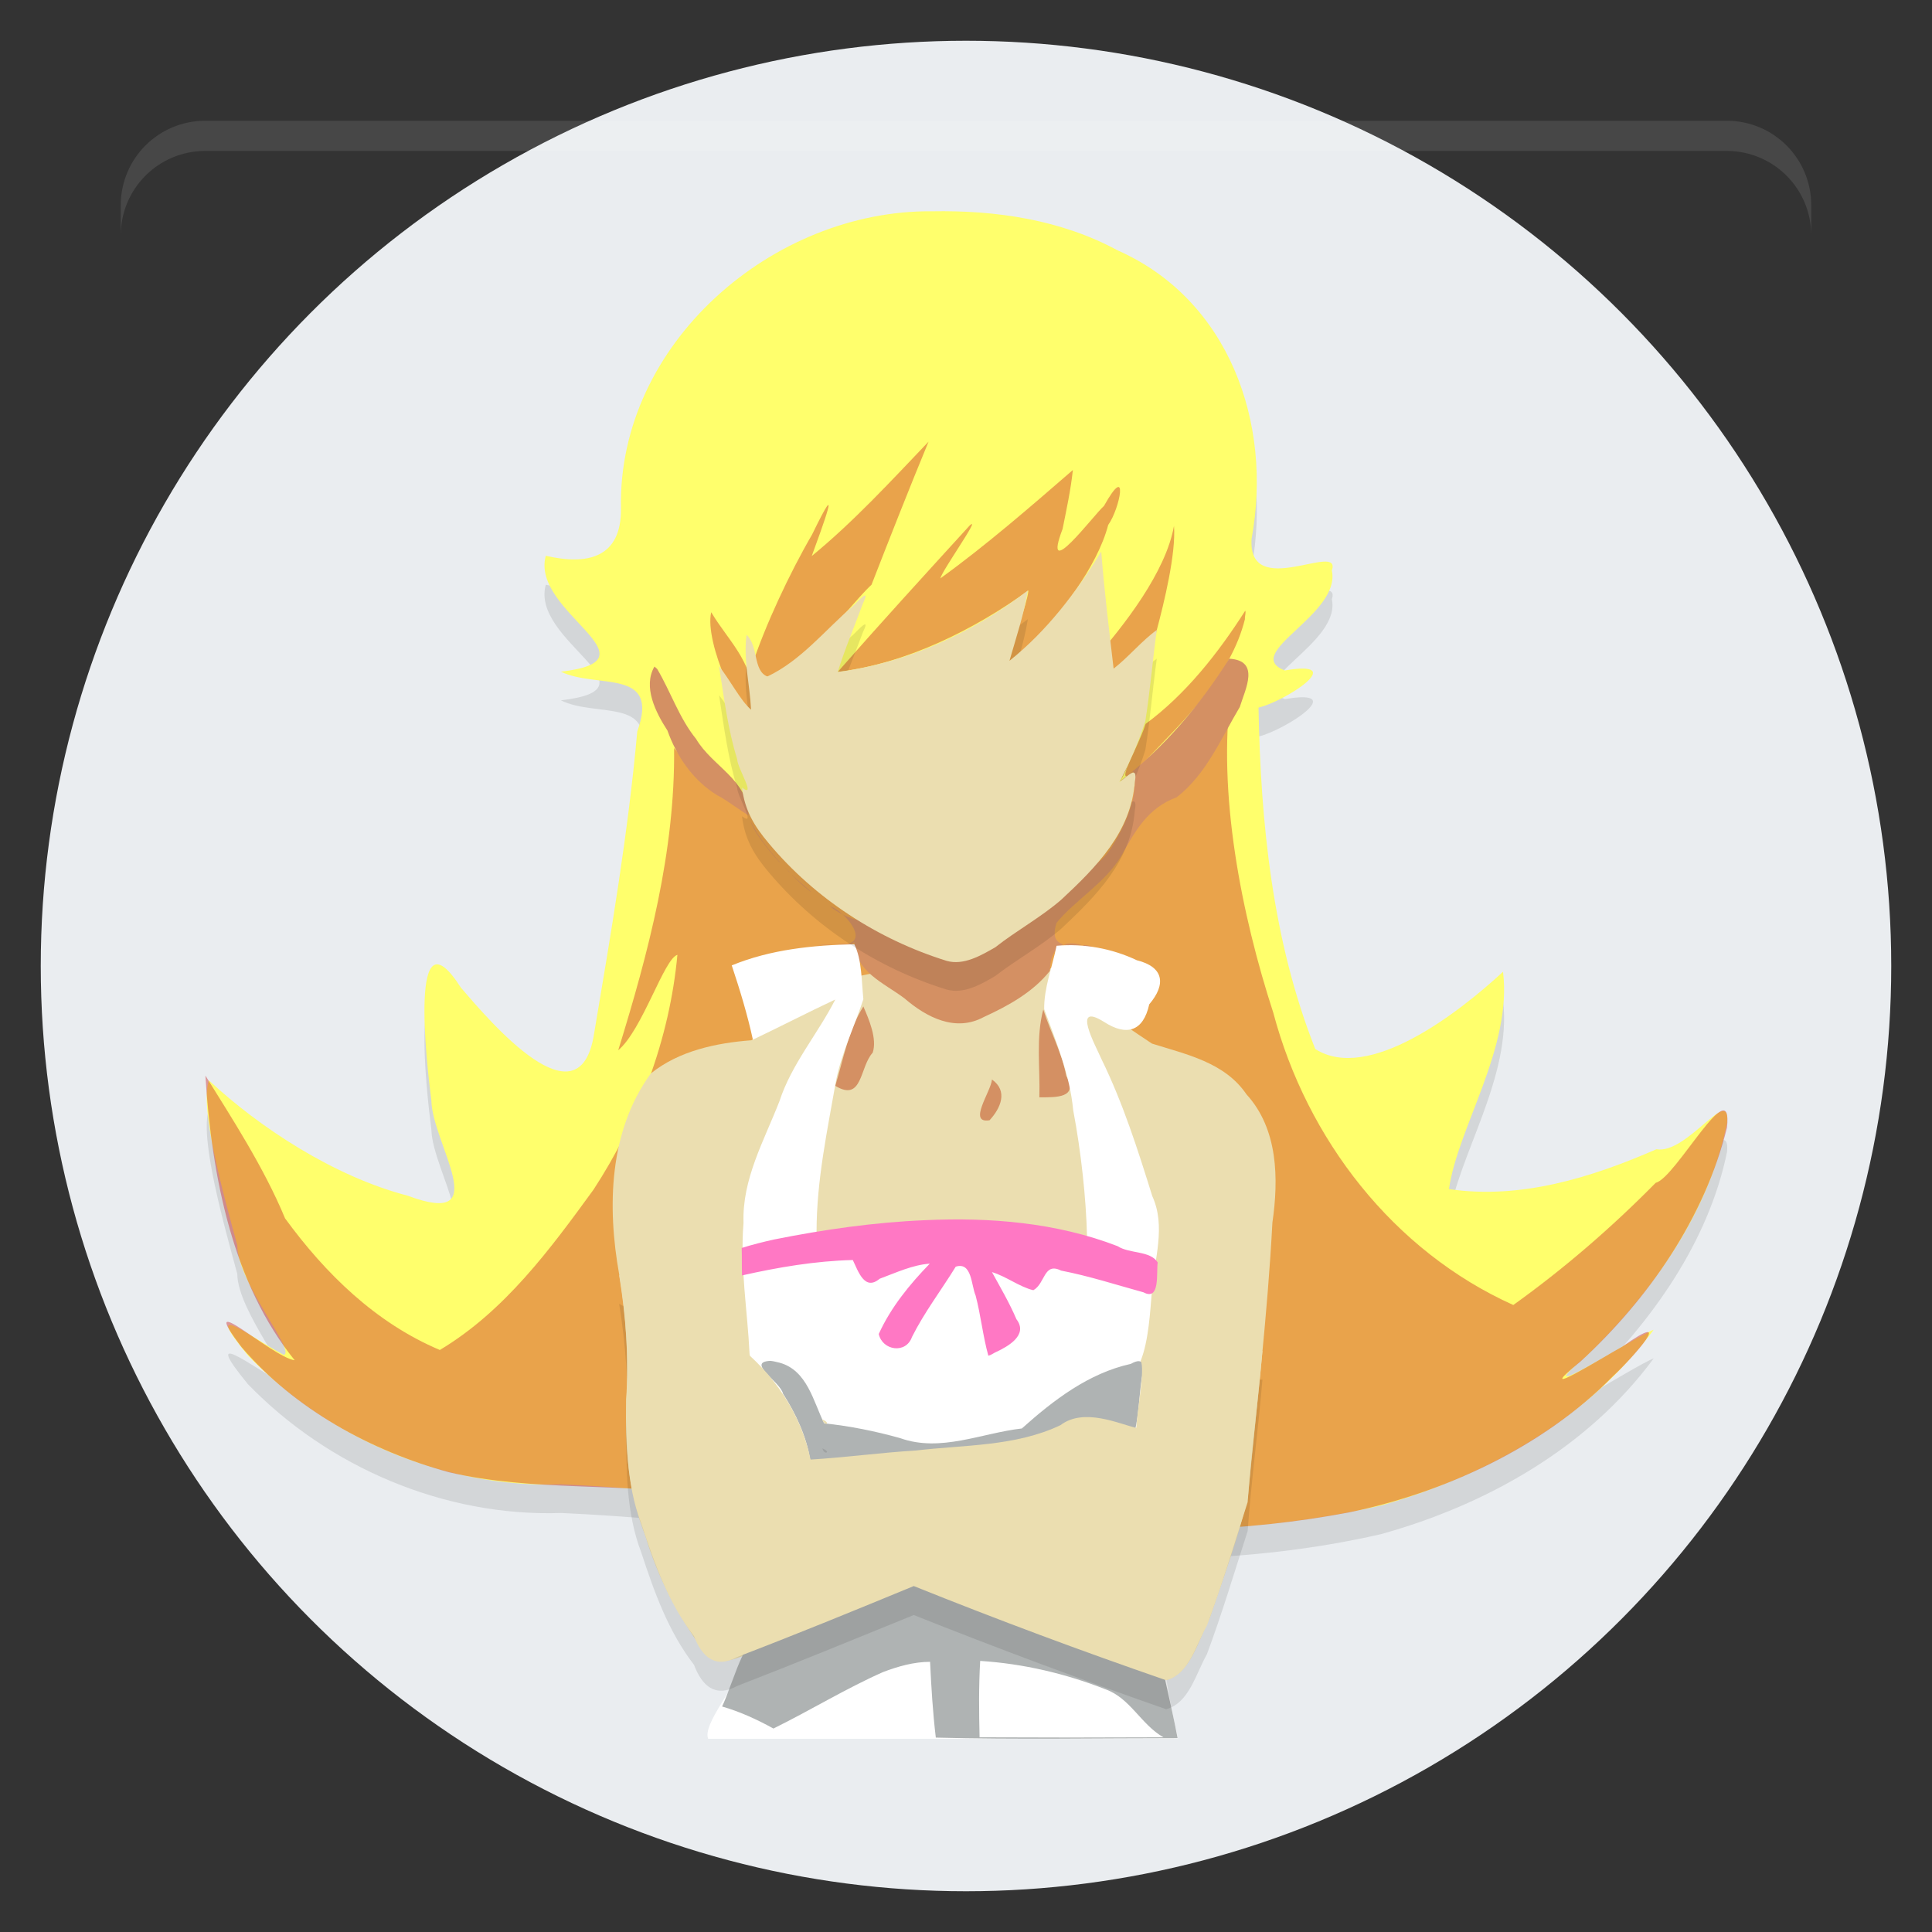 <?xml version="1.0" encoding="UTF-8" standalone="no"?>
<svg xmlns:dc="http://purl.org/dc/elements/1.1/" xmlns:cc="http://creativecommons.org/ns#" xmlns:rdf="http://www.w3.org/1999/02/22-rdf-syntax-ns#" xmlns:svg="http://www.w3.org/2000/svg" xmlns="http://www.w3.org/2000/svg" xmlns:sodipodi="http://sodipodi.sourceforge.net/DTD/sodipodi-0.dtd" xmlns:inkscape="http://www.inkscape.org/namespaces/inkscape" inkscape:version="1.0beta2 (2b71d25d45, 2019-12-03)" sodipodi:docname="littleweeb.svg" id="svg32" version="1" height="64" width="64">
  <rect width="100%" height="100%" fill="#333333" stroke="none"/>
  <defs id="defs36" />
  <sodipodi:namedview inkscape:current-layer="svg32" inkscape:cy="34.58" inkscape:cx="32" inkscape:zoom="12.08" showgrid="false" id="namedview34" inkscape:window-height="480" inkscape:window-width="640" inkscape:pageshadow="2" inkscape:pageopacity="0" guidetolerance="10" gridtolerance="10" objecttolerance="10" borderopacity="1" inkscape:document-rotation="0" bordercolor="#666666" pagecolor="#ffffff" />
  <circle r="30.65" cy="32" cx="32" id="path863" style="fill:#eaedf0;stroke-width:0.2" />
  <path inkscape:connector-curvature="0" id="path6" d="M 30.87,7.954 C 25.61,7.907 20.46,12.33 20.57,17.79 20.59,19.45 19.45,19.68 18.08,19.37 17.56,21.24 21.94,22.81 18.58,23.2 19.77,23.79 21.88,23.06 21.11,25.19 20.81,28.54 20.24,31.87 19.68,35.19 19.2,38.3 16.25,34.81 15.27,33.68 13.53,30.95 14.13,36.18 14.29,37.42 14.32,38.85 16.42,41.66 13.51,40.56 11.05,39.92 8.586,38.3 6.921,36.75 6.595,37.68 7.447,40.67 7.86,42.2 7.873,43.46 9.83,45.74 9.397,45.84 8.326,45.27 6.611,43.9 8.211,45.85 10.88,48.61 14.73,50.25 18.59,50.12 27.61,50.52 36.76,52.88 45.75,50.82 49.24,49.85 52.6,47.96 54.78,45 54.06,45.28 50.41,47.69 52.54,45.88 54.71,43.79 56.6,41.14 57.21,38.16 57.33,36.86 55.89,39.2 54.87,39.02 52.72,39.97 50.37,40.69 48,40.34 48.28,38.32 50.1,35.66 49.79,33.14 48.31,34.51 45.33,36.82 43.57,35.71 42.15,32.13 41.76,28.21 41.69,24.4 42.58,24.18 44.72,22.79 42.56,23.16 41.1,22.59 44.43,21.32 44.12,19.85 44.46,18.85 41.33,20.88 41.46,18.81 42.17,14.95 40.7,10.88 37.03,9.251 35.14,8.23 33,7.916 30.87,7.954 Z" style="opacity:0.1;stroke-width:0.955" />
  <path inkscape:connector-curvature="0" id="path8" d="M 30.87,6.999 C 25.61,6.952 20.46,11.37 20.57,16.84 20.59,18.49 19.45,18.73 18.08,18.41 17.56,20.28 21.94,21.86 18.58,22.25 19.77,22.83 21.88,22.11 21.11,24.23 20.81,27.58 20.24,30.92 19.68,34.24 19.2,37.34 16.25,33.86 15.27,32.72 13.53,30 14.13,35.22 14.29,36.46 14.32,37.9 16.42,40.7 13.51,39.61 11.05,38.97 8.586,37.34 6.921,35.79 6.595,36.73 7.447,39.72 7.86,41.25 7.873,42.51 9.83,44.79 9.397,44.88 8.326,44.32 6.611,42.95 8.211,44.9 10.88,47.66 14.73,49.3 18.59,49.17 27.61,49.57 36.76,51.93 45.75,49.87 49.24,48.89 52.6,47.01 54.78,44.05 54.06,44.33 50.41,46.73 52.54,44.93 54.71,42.84 56.6,40.19 57.21,37.2 57.33,35.9 55.89,38.25 54.87,38.07 52.72,39.01 50.37,39.74 48,39.39 48.28,37.37 50.1,34.71 49.79,32.19 48.31,33.56 45.33,35.87 43.57,34.75 42.15,31.17 41.76,27.25 41.69,23.44 42.58,23.23 44.72,21.84 42.56,22.21 41.1,21.64 44.43,20.37 44.12,18.9 44.46,17.9 41.33,19.92 41.46,17.85 42.17,14 40.7,9.926 37.03,8.297 35.14,7.275 33,6.961 30.87,6.999 Z" style="fill:#ffff6c;stroke-width:0.955" />
  <path inkscape:connector-curvature="0" id="path10" d="M 30.76,14.63 C 29.52,15.93 28.27,17.29 26.89,18.42 27.24,17.46 27.94,15.57 26.9,17.71 26.16,18.98 25.34,20.73 24.9,22.08 25.67,23.46 28,20.17 28.87,19.37 29.49,17.78 30.11,16.2 30.76,14.63 Z M 35.54,15.57 C 34.12,16.8 32.66,18.07 31.15,19.16 31.2,18.91 32.54,17.03 32.12,17.41 30.66,19.01 29.18,20.63 27.75,22.26 30.04,21.98 32.28,20.85 34.07,19.56 33.94,20.59 32.53,23.38 34.1,21.44 35.08,20.39 36.35,18.78 36.71,17.39 37.1,16.85 37.41,15.26 36.57,16.76 36.23,17.06 34.49,19.39 35.2,17.52 35.33,16.87 35.47,16.23 35.54,15.57 Z M 38.89,17.42 C 38.62,18.95 37.24,20.72 36.22,21.88 36.11,23.1 38.21,21.56 38.32,20.87 38.56,19.97 38.96,18.34 38.89,17.42 Z M 41.25,20.23 C 40.36,21.63 39.27,23.01 37.95,23.98 37.68,24.85 36.58,26.59 37.95,25.19 39.25,23.83 40.77,22.39 41.24,20.51 41.23,20.42 41.28,20.3 41.25,20.23 Z M 23.56,20.28 C 23.32,21.29 24.59,24.03 24.88,23.51 25.12,22.05 24.19,21.34 23.56,20.28 Z M 40.78,22.89 C 40.08,25.09 35.07,27.13 34.11,29.03 32.31,30.56 34.65,32.2 32.04,32.55 29.34,32.67 29.06,30.48 27.31,29.08 26.08,27.32 23.66,26.42 22.33,24.78 22.37,28.2 21.48,31.56 20.48,34.79 21.28,34.12 22,31.75 22.44,31.63 22.18,34.43 21.15,37.13 19.66,39.41 18.22,41.39 16.71,43.44 14.57,44.72 12.44,43.82 10.78,42.19 9.443,40.36 8.744,38.67 7.648,36.99 6.804,35.63 7.015,39.02 7.723,42.54 9.762,45.06 9.004,44.96 6.42,42.55 8.006,44.63 9.759,46.68 12.28,48.06 14.87,48.77 17.66,49.42 20.58,49.1 23.41,49.55 30.46,50.19 37.64,51.45 44.69,50.1 47.82,49.45 51.09,47.97 53.42,45.6 54.12,44.95 55.56,43.32 53.74,44.61 53.23,44.88 50.58,46.54 52.36,45.1 54.61,43.03 56.47,40.34 57.21,37.35 57.41,35.42 55.5,39.04 54.85,39.18 53.39,40.66 51.82,42.02 50.13,43.23 46.15,41.44 43.29,37.73 42.18,33.55 41.13,30.32 40.32,26.27 40.78,22.89 Z" style="opacity:0.4;fill:#c91919;stroke-width:0.955" />
  <path inkscape:connector-curvature="0" id="path12" d="M 24.89,34.46 C 23.72,34.55 22.49,34.81 21.56,35.56 20.17,37.47 20.11,39.97 20.51,42.21 20.77,43.69 20.82,45.19 20.74,46.69 20.71,48.12 20.85,49.55 21.38,50.88 21.78,52.24 22.45,53.49 23.27,54.64 23.86,55.62 25.21,54.41 26.07,54.25 27.47,53.69 28.87,53.12 30.27,52.54 33.03,53.64 35.82,54.69 38.63,55.66 39.45,55.42 39.7,54.32 40.07,53.61 40.52,52.28 41.02,50.95 41.34,49.58 41.63,46.56 41.99,43.54 42.15,40.5 42.36,39.05 42.34,37.4 41.29,36.25 40.57,35.19 39.3,34.93 38.16,34.57 37,33.8 35.83,33 34.8,32.07 34.34,32.91 32.93,32.35 32.14,32.42 30.55,32.26 28.69,31.82 27.32,32.9 26.51,33.42 25.7,33.94 24.89,34.46 Z M 25.52,45.08 C 26.91,45 26.7,46.95 27.65,47.2 29.06,47.27 30.41,48.1 31.84,47.71 32.85,47.46 33.98,47.51 34.67,46.62 35.6,45.87 36.68,45.27 37.86,45.1 37.7,45.74 37.9,47.11 37.47,47.33 36.58,46.67 35.46,46.98 34.56,47.44 32.52,48.04 30.34,47.98 28.24,48.23 27.42,48.39 26.61,48.55 26.6,47.48 26.29,46.62 25.78,45.84 25.14,45.18 25.26,45.13 25.4,45.11 25.52,45.08 Z" style="fill:#ebdeb0;stroke-width:0.955" />
  <path inkscape:connector-curvature="0" id="path14" d="M 40.72,21.82 C 39.75,23.36 38.56,24.77 37.11,25.88 37.33,25.47 37.81,24.38 37.36,25.36 37.08,25.83 37.02,26.07 37.53,25.56 37.76,26.32 37.24,27.43 36.77,28.15 36,29.3 34.15,29.2 32.96,29.91 32.2,30.44 32.04,31.28 31.05,30.87 29.74,30.43 28.57,30.88 27.49,30.02 27.93,30.15 28.78,31.11 28.07,31.27 27.57,31.26 26.45,31.35 27.47,31.3 27.73,31.23 28.17,31.4 28.3,31.2 28.33,32.19 29.25,32.54 29.96,33.07 30.69,33.7 31.65,34.2 32.59,33.69 33.4,33.32 34.23,32.86 34.78,32.16 34.78,31.46 35.15,31.1 35.85,31.31 35.24,31.36 34.76,31.31 35,30.57 35.6,29.83 36.61,29.25 37.14,28.36 37.61,27.51 38.03,26.76 38.98,26.41 39.96,25.65 40.45,24.46 41.07,23.42 41.25,22.83 41.76,21.88 40.72,21.82 Z M 35.85,31.31 C 36.41,31.59 36.22,31.26 35.85,31.31 Z M 21.68,22.08 C 21.29,22.75 21.72,23.6 22.11,24.2 22.41,25.05 22.97,25.87 23.77,26.35 24.07,26.49 24.96,27.17 24.79,26.98 24.77,25.83 23.59,25.38 23.06,24.48 22.5,23.79 22.22,22.92 21.77,22.16 Z M 24.86,27.2 C 25,27.67 25.86,28.63 25.85,28.58 25.47,28.16 25.11,27.71 24.86,27.2 Z M 25.96,28.7 C 26.2,28.96 26.35,29.08 25.96,28.7 Z M 26.24,28.98 C 26.49,29.29 27.28,29.88 26.59,29.3 26.47,29.2 26.35,29.09 26.24,28.98 Z M 28.6,33.34 C 28.1,34.14 27.94,35.08 27.67,35.97 28.58,36.52 28.47,35.35 28.91,34.87 29.06,34.41 28.79,33.78 28.6,33.34 Z M 34.56,33.44 C 34.31,34.38 34.46,35.38 34.43,36.35 34.98,36.35 35.74,36.38 35.32,35.64 35.18,34.87 34.79,34.18 34.56,33.44 Z M 32.86,35.76 C 32.83,36.16 32.04,37.23 32.78,37.11 33.15,36.71 33.4,36.14 32.86,35.76 Z" style="fill:#d49063;stroke-width:0.955" />
  <path inkscape:connector-curvature="0" id="path16" d="M 28.3,31.28 C 26.93,31.31 25.53,31.45 24.24,31.98 24.51,32.79 24.76,33.61 24.94,34.44 25.85,34.01 26.75,33.54 27.67,33.11 27.09,34.25 26.22,35.25 25.82,36.48 25.31,37.79 24.58,39.06 24.63,40.51 24.51,41.96 24.76,43.4 24.83,44.84 25.23,48.24 25.43,51.75 24.59,55.1 24.38,55.89 23.26,57.12 23.46,57.6 28.65,57.6 33.83,57.6 39.02,57.6 38.79,56.51 38.55,55.43 38.52,54.32 38.28,51.24 38.04,48.15 37.79,45.07 38.05,44.41 38.1,43.46 38.16,42.75 38.24,41.7 38.63,40.63 38.17,39.62 37.69,38.08 37.2,36.54 36.49,35.09 36.29,34.63 35.48,33.17 36.57,33.85 37.31,34.33 37.87,34.18 38.07,33.27 38.64,32.6 38.55,32.03 37.66,31.81 36.84,31.42 35.91,31.25 35,31.33 34.86,32.02 34.58,32.73 34.59,33.43 34.99,34.52 35.44,35.6 35.55,36.77 35.81,38.14 35.98,39.69 36.01,40.99 36.02,41.55 36.14,42.22 35.37,41.61 32.9,40.91 30.24,40.91 27.76,41.5 27.07,42.08 26.95,41.28 27.05,40.79 27.05,39.1 27.41,37.43 27.7,35.77 27.89,34.85 28.32,33.96 28.6,33.1 28.54,32.5 28.55,31.78 28.3,31.28 Z" style="fill:#ffffff;stroke-width:0.955" />
  <path inkscape:connector-curvature="0" id="path18" d="M 25.52,45.08 C 24.7,45.12 25.85,45.77 25.94,46.17 26.37,46.84 26.72,47.6 26.84,48.37 26.09,50.54 25.34,52.7 24.59,54.86 24.37,55.31 24.09,56.19 23.92,56.53 24.51,56.7 25.08,56.96 25.62,57.26 26.84,56.66 28.01,55.94 29.25,55.39 29.75,55.2 30.28,55.05 30.81,55.05 30.85,55.89 30.9,56.73 31,57.56 33.67,57.63 36.34,57.58 39.01,57.58 38.89,56.94 38.74,56.29 38.6,55.66 38.63,55.46 38.55,55.16 38.53,54.92 38.22,52.41 37.91,49.9 37.6,47.38 37.72,46.87 37.74,46.22 37.82,45.66 37.9,45.3 37.94,44.91 37.46,45.18 36.06,45.49 34.9,46.38 33.85,47.32 32.52,47.47 31.16,48.12 29.82,47.64 29,47.41 28.16,47.24 27.3,47.15 26.94,46.42 26.74,45.39 25.82,45.14 25.73,45.12 25.63,45.09 25.52,45.08 Z M 32.47,55.02 C 33.89,55.11 35.3,55.44 36.62,55.96 37.44,56.25 37.8,57.13 38.54,57.55 36.51,57.56 34.48,57.56 32.45,57.55 32.43,56.71 32.42,55.87 32.47,55.02 Z" style="fill:#afb3b3;stroke-width:0.955" />
  <path inkscape:connector-curvature="0" id="path20" d="M 32.99,44.79 C 33.4,44.6 34.07,44.22 33.67,43.7 33.44,43.16 33.14,42.65 32.86,42.14 33.33,42.28 33.77,42.63 34.23,42.74 34.63,42.52 34.57,41.8 35.15,42.09 36.08,42.27 36.97,42.56 37.88,42.81 38.44,43.11 38.3,42.15 38.35,41.82 38.1,41.42 37.42,41.54 37.02,41.28 35,40.5 32.8,40.32 30.65,40.42 28.96,40.49 27.29,40.73 25.64,41.06 25.28,41.14 24.92,41.23 24.57,41.34 24.58,41.64 24.57,41.95 24.58,42.25 25.78,41.98 27.01,41.77 28.25,41.74 28.43,42.11 28.64,42.78 29.14,42.36 29.68,42.16 30.23,41.9 30.8,41.86 30.13,42.55 29.51,43.31 29.11,44.19 29.23,44.74 30.01,44.86 30.21,44.29 30.62,43.47 31.18,42.74 31.66,41.96 32.2,41.79 32.17,42.58 32.32,42.92 32.49,43.57 32.56,44.26 32.74,44.91 32.83,44.89 32.9,44.83 32.99,44.79 Z" style="fill:#ff78c4;stroke-width:0.955" />
  <path inkscape:connector-curvature="0" id="path22" d="M 20.51,43.19 C 20.73,44.56 20.84,45.94 20.74,47.32 20.75,48.7 20.74,50.11 21.24,51.42 21.67,52.73 22.14,54.05 22.99,55.15 23.25,55.84 23.69,56.25 24.42,55.85 26.38,55.09 28.33,54.29 30.27,53.5 33.03,54.6 35.82,55.64 38.63,56.62 39.39,56.42 39.62,55.43 39.98,54.8 40.48,53.46 40.89,52.08 41.33,50.72 41.45,49.04 41.68,47.38 41.82,45.7 40.48,45.81 39.13,45.92 37.79,46.02 37.93,46.34 37.68,47.6 37.64,48.25 37.07,48.12 35.91,47.57 35.13,48.16 33.64,48.87 31.94,48.82 30.34,49 29.17,49.08 28.01,49.24 26.85,49.31 26.54,47.77 25.61,46.43 24.39,45.48 23.34,44.46 21.9,44.03 20.67,43.28 Z M 27.24,47.98 C 27.31,48.22 27.55,48.1 27.24,47.98 Z" style="opacity:0.1;stroke-width:0.955" />
  <path inkscape:connector-curvature="0" id="path24" d="M 20.51,42.24 C 20.73,43.6 20.84,44.98 20.74,46.37 20.75,47.74 20.74,49.16 21.24,50.46 21.67,51.77 22.14,53.1 22.99,54.2 23.25,54.88 23.69,55.29 24.42,54.89 26.38,54.14 28.33,53.34 30.27,52.54 33.03,53.65 35.82,54.69 38.63,55.66 39.39,55.47 39.62,54.48 39.98,53.85 40.48,52.51 40.89,51.13 41.33,49.76 41.45,48.09 41.68,46.42 41.82,44.75 40.48,44.85 39.13,44.96 37.79,45.07 37.93,45.39 37.68,46.64 37.64,47.3 37.07,47.17 35.91,46.62 35.13,47.21 33.64,47.92 31.94,47.86 30.34,48.05 29.17,48.12 28.01,48.28 26.85,48.35 26.54,46.82 25.61,45.48 24.39,44.53 23.34,43.5 21.9,43.07 20.67,42.32 Z M 27.24,47.02 C 27.31,47.27 27.55,47.15 27.24,47.02 Z" style="fill:#ebdeb0;stroke-width:0.955" />
  <path inkscape:connector-curvature="0" id="path26" d="M 31.36,32.78 C 29.08,32.08 27,30.72 25.47,28.9 24.98,28.32 24.67,27.8 24.58,27.04 25.08,27.42 24.42,26.38 24.42,26.1 24.11,25.1 23.98,24.06 23.82,23.03 24.17,23.46 24.53,24.16 24.88,24.46 24.84,23.64 24.62,22.81 24.73,21.98 25.13,22.36 24.94,23.17 25.42,23.36 26.54,22.84 27.33,21.83 28.26,21.03 28.46,20.83 28.84,20.42 28.59,20.93 28.31,21.69 27.99,22.44 27.75,23.21 30.05,22.92 32.22,21.91 34.05,20.51 33.92,21.31 33.66,22.07 33.44,22.85 34.68,21.86 35.66,20.57 36.48,19.22 36.58,20.52 36.74,21.81 36.89,23.11 37.38,22.72 37.84,22.16 38.32,21.82 38.18,22.83 38.1,23.85 37.94,24.85 37.72,25.55 37.42,26.22 37.08,26.86 37.34,26.69 37.71,26.25 37.59,26.86 37.47,28.52 36.32,29.67 35.16,30.76 34.48,31.35 33.68,31.78 32.97,32.33 32.5,32.61 31.92,32.94 31.36,32.78 Z" style="opacity:0.1;stroke-width:0.955" />
  <path inkscape:connector-curvature="0" id="path28" d="M 31.36,31.83 C 29.08,31.12 27,29.77 25.47,27.94 24.98,27.36 24.67,26.84 24.58,26.09 25.08,26.47 24.42,25.43 24.42,25.15 24.11,24.15 23.98,23.1 23.82,22.07 24.17,22.5 24.53,23.21 24.88,23.51 24.84,22.68 24.62,21.85 24.73,21.03 25.13,21.4 24.94,22.22 25.42,22.41 26.54,21.88 27.33,20.87 28.26,20.07 28.46,19.87 28.84,19.46 28.59,19.98 28.31,20.74 27.99,21.49 27.75,22.26 30.05,21.96 32.22,20.96 34.05,19.56 33.92,20.35 33.66,21.12 33.44,21.89 34.68,20.9 35.66,19.61 36.48,18.27 36.58,19.57 36.74,20.86 36.89,22.15 37.38,21.77 37.84,21.21 38.32,20.87 38.18,21.88 38.1,22.89 37.94,23.89 37.72,24.59 37.42,25.26 37.08,25.91 37.34,25.73 37.71,25.3 37.59,25.91 37.47,27.56 36.32,28.72 35.16,29.8 34.48,30.39 33.68,30.82 32.97,31.38 32.5,31.65 31.92,31.99 31.36,31.83 Z" style="fill:#ebdeb0;stroke-width:0.955" />
  <path id="path30" d="M 6.801 4 C 5.25 4 4 5.25 4 6.801 L 4 7.801 C 4 6.25 5.25 5 6.801 5 L 57.199 5 C 58.75 5 60 6.25 60 7.801 L 60 6.801 C 60 5.25 58.75 4 57.199 4 L 6.801 4 z" style="opacity:0.1;fill:#ffffff" />
</svg>
